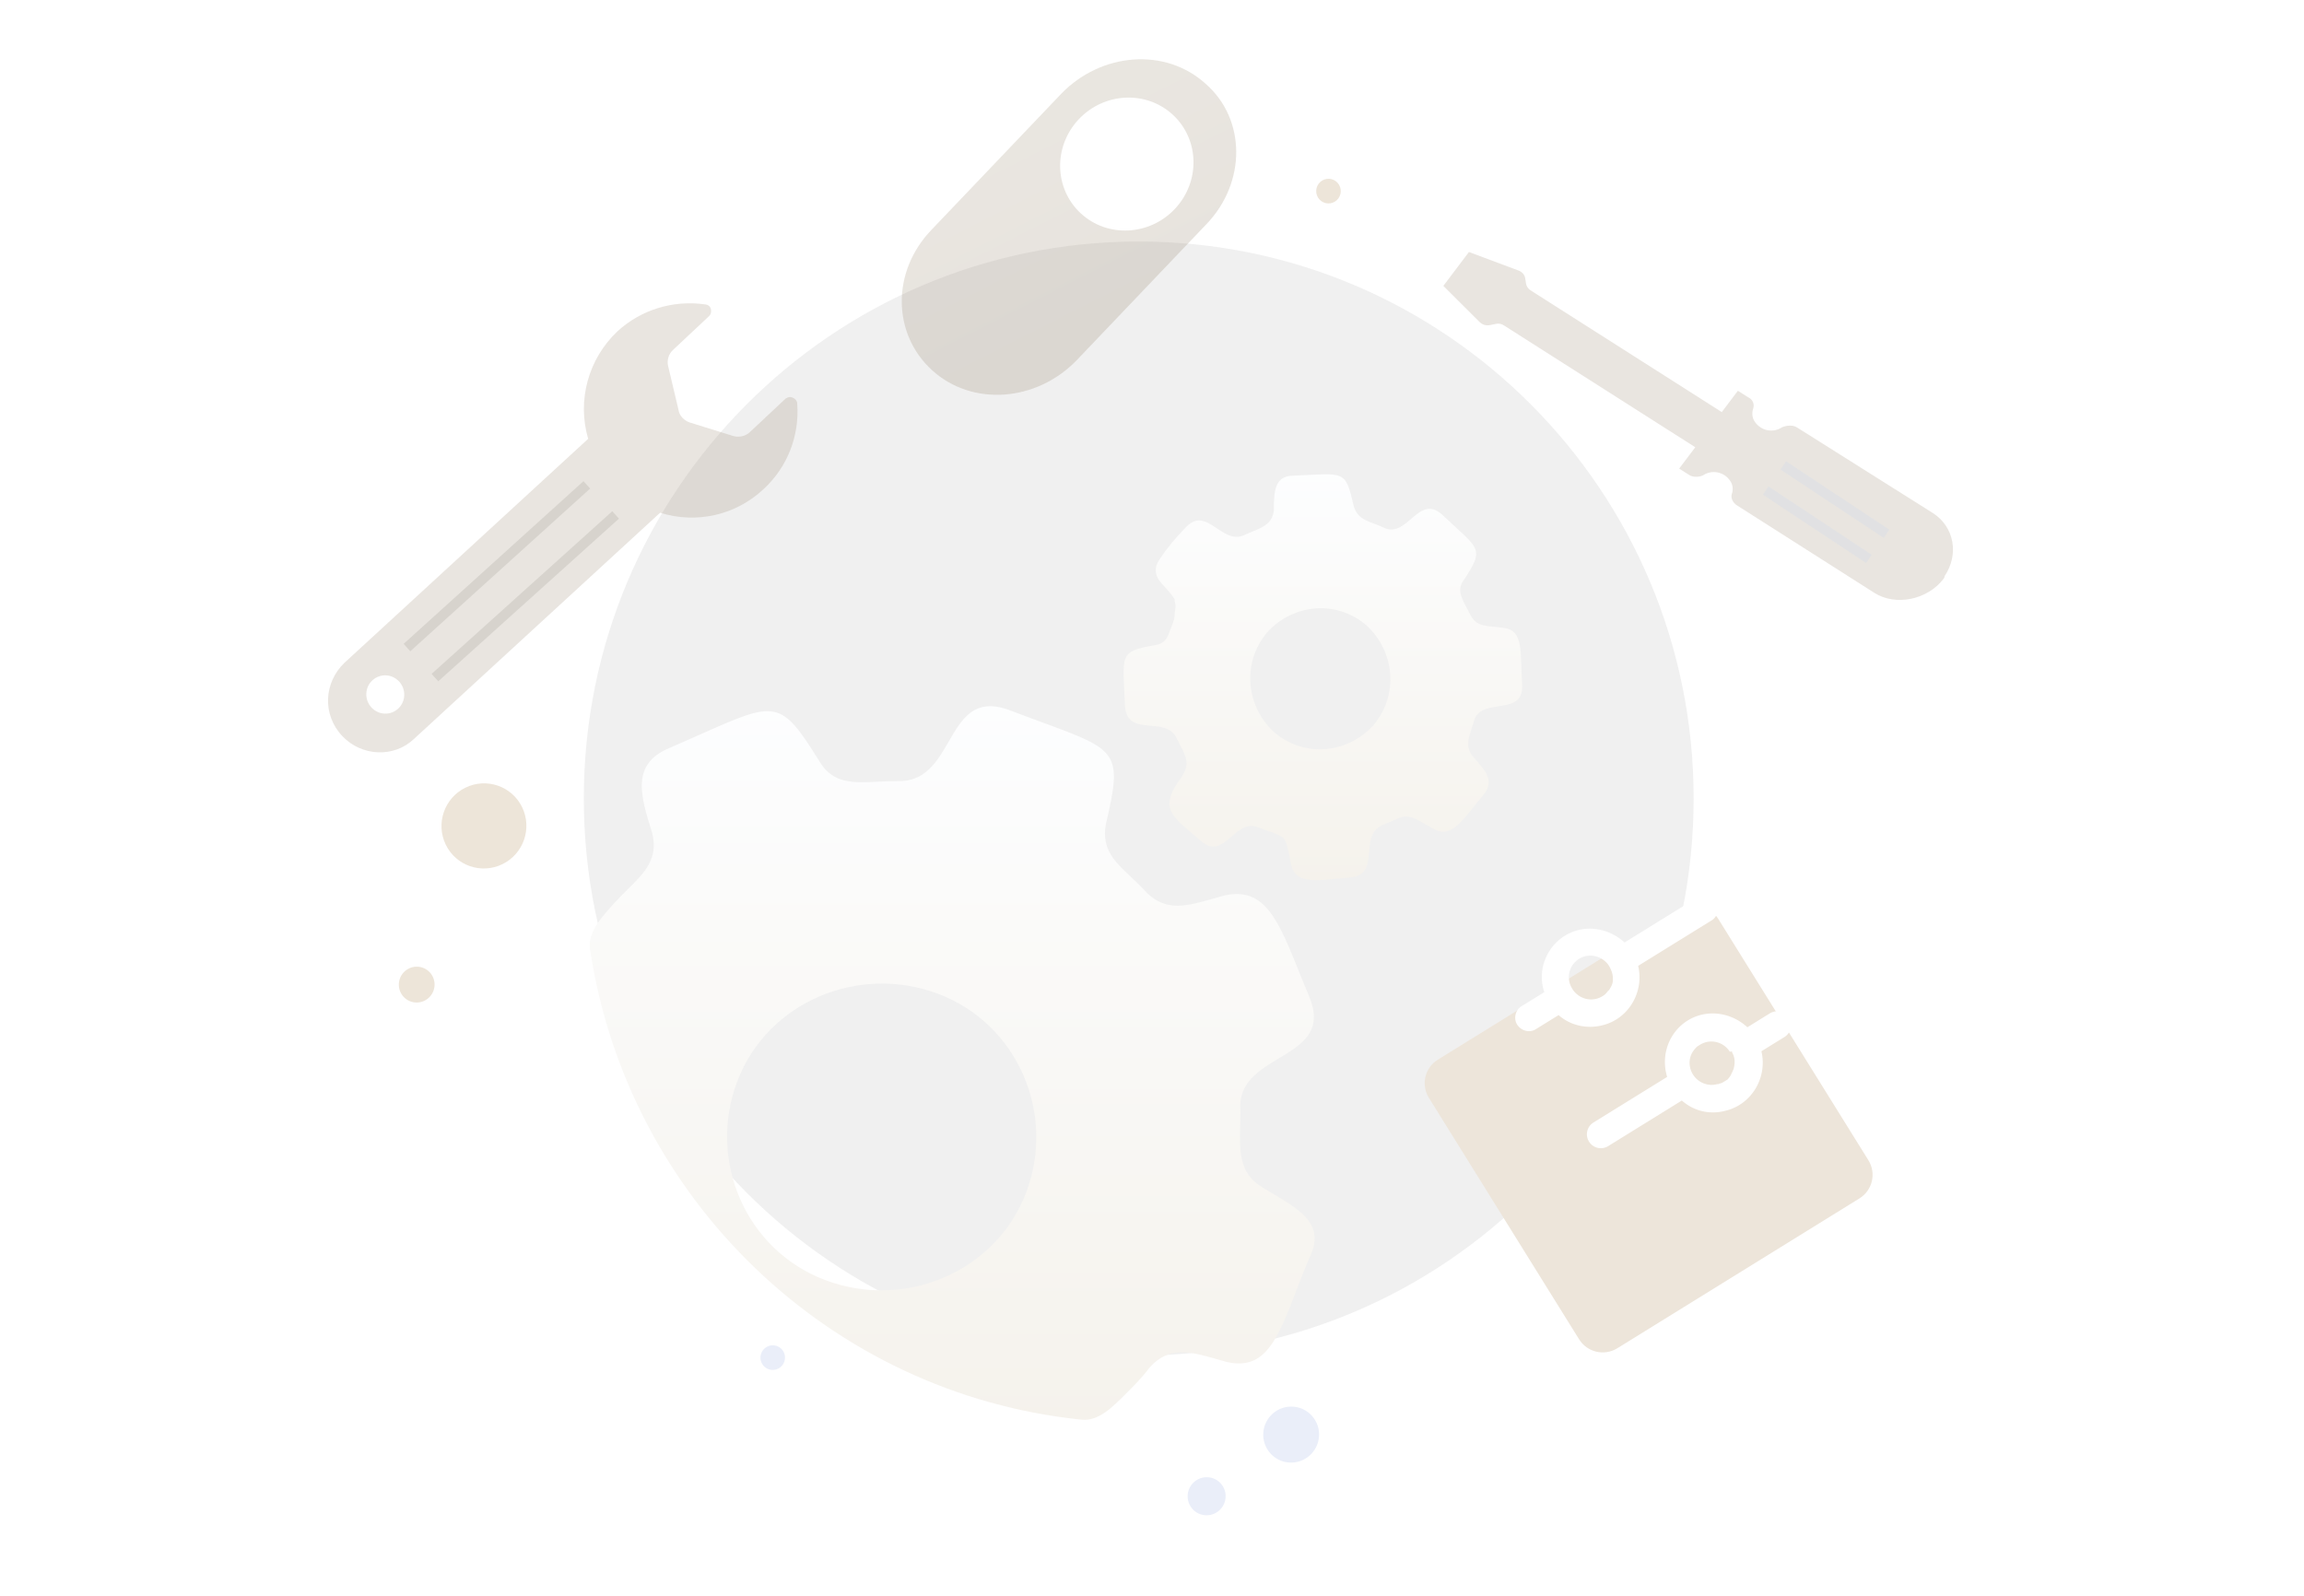 <svg xmlns="http://www.w3.org/2000/svg" width="231" height="160" fill="none" viewBox="0 0 231 160">
  <path fill="#F0F0F0" d="M114.169 135.922c30.727 0 55.636-25.006 55.636-55.852 0-30.846-24.909-55.852-55.636-55.852-30.727 0-55.636 25.006-55.636 55.852 0 30.846 24.909 55.852 55.636 55.852Z"/>
  <path fill="#EDE5D9" d="M134.026 20.076c.502-.461.537-1.243.078-1.747s-1.238-.539-1.74-.079-.538 1.243-.079 1.747 1.239.539 1.741.079Z"/>
  <g filter="url(#filter0_d_3840_744)">
    <path fill="url(#paint0_linear_3840_744)" fill-rule="evenodd" d="M108.437 135.358c1.712.176 3.131-1.297 4.354-2.51.826-.82 1.653-1.641 2.48-2.734 1.962-2.19 4.141-1.566 6.733-.824.322.092.65.186.984.277 3.873.904 5.11-2.302 6.979-7.148.392-1.016.812-2.105 1.29-3.244 1.674-3.321-.802-4.79-3.468-6.371-.406-.241-.817-.485-1.218-.738-2.351-1.4-2.295-3.595-2.228-6.247.011-.457.023-.928.023-1.41-.258-2.814 1.836-4.072 3.856-5.287 2.299-1.381 4.502-2.705 3.035-6.199-.36-.856-.691-1.678-1.005-2.46-2.1-5.217-3.465-8.609-7.539-7.657-.361.098-.713.199-1.059.298-2.559.736-4.716 1.356-6.659-.572-.538-.601-1.094-1.121-1.617-1.611-1.619-1.515-2.933-2.746-2.517-5.225 1.713-7.284 1.253-7.454-6.396-10.272-.966-.356-2.046-.753-3.25-1.213-3.519-1.309-4.776.864-6.095 3.144-1.16 2.006-2.368 4.094-5.206 3.966-.645 0-1.269.031-1.868.061-2.472.124-4.518.226-5.849-1.975-3.935-6.345-4.359-6.156-12.043-2.739-.927.412-1.959.871-3.115 1.371-3.786 1.61-2.796 4.8-1.716 8.278l.062.199c.654 2.597-.762 3.995-2.474 5.684-.452.446-.924.912-1.384 1.425-1.16 1.315-2.63 2.825-2.37 4.559 3.751 25.002 24.011 44.575 49.28 47.172Zm-25.688-13.995c7.993 3.008 17.088-.82 20.12-8.75 3.031-7.931-.827-16.955-8.82-19.963-7.993-3.008-17.088.82-20.12 8.751-3.032 7.93.827 16.954 8.82 19.962Z" clip-rule="evenodd"/>
  </g>
  <g filter="url(#filter1_d_3840_744)">
    <path fill="url(#paint1_linear_3840_744)" d="M152.608 61.608c-.217-3.267.216-5.446-1.948-5.663-1.515-.218-2.597 0-3.246-1.307-.649-1.307-1.515-2.396-.649-3.485 2.164-3.267 1.515-3.05-2.164-6.535-2.381-2.178-3.463 2.396-5.843 1.307-1.298-.653-2.597-.653-3.03-2.178-.865-3.703-.865-3.267-6.059-3.05-1.948 0-1.948 1.743-1.948 3.485-.216 1.525-1.298 1.743-2.813 2.396-2.38 1.307-3.895-3.05-6.059-.653-.948.955-1.731 1.909-2.492 3.01-.217.313-.416.652-.464 1.03-.161 1.27 1.045 1.774 1.815 3.048.039.065.059.057.059.132 0 .067.017.216.04.28.146.404-.04.808-.04 1.213 0 .595-.319 1.159-.515 1.721-.235.674-.496 1.171-1.433 1.328-3.679.653-3.246.871-3.029 6.099.216 3.267 4.111.871 5.193 3.267.352.708.99 1.705.984 2.521-.003.363-.148.715-.319 1.035-.236.444-.591.849-.844 1.287-.217.378-.393.787-.502 1.209-.413 1.597 1.324 2.631 3.062 4.186 2.38 2.178 3.462-2.396 5.843-1.307 2.813 1.089 2.596.436 3.246 3.703.432 2.178 3.029 1.525 5.842 1.307 3.247-.218.866-4.139 3.247-5.228.432-.218 1.082-.436 1.514-.653 1.299-.653 2.164.218 3.463.871 1.947 1.307 3.029-.653 5.194-3.267 1.298-1.525 0-2.614-1.082-3.921-.866-1.089-.217-2.178.216-3.703.866-2.178 4.977-.218 4.761-3.485Zm-14.932 4.139c-2.597 2.832-6.925 3.267-9.955.653-2.813-2.614-3.246-6.97-.649-10.02 2.597-2.832 6.925-3.267 9.955-.653 2.813 2.614 3.246 6.971.649 10.02Z"/>
  </g>
  <path fill="#EDE5D9" d="M46.656 78.987c-2.113 1.04-2.992 3.597-1.963 5.713 1.029 2.116 3.577 2.988 5.69 1.949 2.113-1.039 2.992-3.597 1.963-5.713-1.029-2.116-3.577-2.988-5.69-1.949Z"/>
  <path fill="#EAEEF9" d="M129.376 141.046c-1.546.047-2.765 1.342-2.723 2.892.042 1.55 1.329 2.768 2.875 2.721 1.545-.047 2.764-1.342 2.723-2.892-.042-1.55-1.329-2.769-2.875-2.721ZM120.927 148.125c-1.051.032-1.88.912-1.852 1.967.029 1.054.904 1.882 1.955 1.85 1.051-.032 1.88-.913 1.852-1.967-.029-1.054-.904-1.882-1.955-1.85Z"/>
  <path fill="#EDE5D9" d="M40.994 97.117c-.89.438-1.26 1.515-.826 2.405.433.891 1.506 1.258 2.396.821.89-.438 1.26-1.515.826-2.406-.433-.891-1.506-1.258-2.396-.821Z"/>
  <path fill="#EAEEF9" d="M76.934 135.024c-.612.301-.867 1.042-.568 1.655.298.613 1.036.865 1.648.564.612-.301.866-1.041.568-1.654-.298-.613-1.036-.866-1.648-.565Z"/>
  <path fill="url(#paint2_linear_3840_744)" d="m120.934 22.503-12.985 13.62c-4.033 4.176-10.476 4.663-14.494 1.005s-4.082-9.921-.05-14.097L106.391 9.411c4.032-4.176 10.475-4.663 14.493-1.005 4.059 3.547 4.082 9.921.05 14.097Z" opacity=".2"/>
  <path fill="#fff" d="M117.82 20.918c2.545-2.733 2.439-6.949-.236-9.415-2.676-2.466-6.908-2.25-9.453.483-2.545 2.733-2.439 6.949.236 9.415 2.676 2.467 6.908 2.25 9.453-.483Z"/>
  <path fill="url(#paint3_linear_3840_744)" d="m78.775 39.959-3.627 3.402c-.431.395-1.106.532-1.685.342l-4.31-1.339c-.58-.19-1.065-.706-1.13-1.288l-1.031-4.342c-.148-.585.04-1.238.472-1.633l3.627-3.402c.259-.237.275-.732.032-.991-.081-.086-.245-.176-.413-.183-3.25-.468-6.465.554-8.794 2.688-2.937 2.77-4.077 6.938-2.946 10.788l-24.423 22.448c-2.074 1.979-2.262 5.195-.239 7.348 1.942 2.066 5.203 2.204 7.19.303l24.682-22.685c3.647 1.146 7.611.238 10.375-2.373 2.416-2.213 3.608-5.387 3.375-8.538.013-.413-.397-.678-.731-.692-.167-.007-.254.072-.423.147Zm-41.528 30.985c-.728-.775-.688-2.013.088-2.724.777-.711 1.947-.662 2.675.113.728.775.688 2.013-.089 2.724-.777.711-1.947.662-2.675-.113-.003.083-.003.083 0 0Z" opacity=".2"/>
  <path stroke="#BCB9B3" stroke-miterlimit="10" d="M58.836 48.616 40.803 64.933M61.724 51.633 43.607 67.945" opacity=".4"/>
  <path fill="url(#paint4_linear_3840_744)" d="M180.157 42.856c-.378-.241-.947-.23-1.484-.013-.933.618-2.117.329-2.7-.508-.283-.367-.361-.883-.203-1.341.159-.458-.03-.951-.519-1.169l-1.01-.643-1.614 2.14-19.184-12.217c-.252-.161-.409-.447-.441-.654l-.078-.516c-.062-.413-.33-.676-.693-.815l-4.956-1.851-2.564 3.399 3.627 3.614c.268.264.631.402 1.073.311l.553-.114c.332-.068.568-.011.821.15l19.184 12.217-1.615 2.14 1.01.643c.379.241.947.231 1.374.036.933-.618 2.116-.329 2.699.508.284.367.362.883.204 1.341-.159.458.14.928.519 1.169l13.757 8.761c2.145 1.366 5.352.706 6.966-1.434 0 0 .095-.126.079-.229 1.488-2.221.956-4.983-1.19-6.349l-13.615-8.578Z" opacity=".2"/>
  <path stroke="#D6DCE8" stroke-miterlimit="10" d="m177.029 49.189 10.349 6.853M178.795 46.671l10.35 6.853" opacity=".4"/>
  <g filter="url(#filter2_d_3840_744)">
    <path fill="#EDE5DA" d="m168.424 80.235-24.259 15.017c-1.319.816-1.719 2.521-.901 3.837l15.053 24.202c.818 1.315 2.527 1.714 3.845.898l24.26-15.016c1.318-.816 1.719-2.522.901-3.837L172.27 81.133c-.818-1.315-2.527-1.715-3.846-.898Z"/>
  </g>
  <path fill="#fff" d="m170.194 89.979-7.318 4.529c-1.295-1.202-3.152-1.692-4.848-1.189-2.609.795-4.058 3.605-3.194 6.167l-2.308 1.428c-.593.367-.793 1.22-.425 1.812.409.657 1.264.857 1.857.49l2.307-1.428c1.214 1.07 2.882 1.404 4.38 1.023 2.626-.623 4.222-3.342 3.597-5.961l7.383-4.57c.594-.367.794-1.22.426-1.812-.343-.699-1.198-.898-1.857-.49Zm-8.489 8.078c.032.345-.043.664-.225.959-.091.147-.116.254-.248.336-.157.188-.248.336-.445.458-1.014.718-2.362.46-3.083-.551-.04-.066-.04-.066-.081-.132-.655-1.052-.289-2.372.7-2.984.989-.612 2.271-.313 2.95.633.246.395.425.83.432 1.281Zm15.729 3.563-2.242 1.387c-1.295-1.202-3.152-1.692-4.848-1.189-2.609.795-3.992 3.564-3.194 6.167l-7.384 4.57c-.659.409-.859 1.261-.45 1.919.409.657 1.264.857 1.923.449l7.383-4.57c1.214 1.07 2.816 1.445 4.38 1.023 2.625-.623 4.222-3.342 3.597-5.961l2.307-1.428c.659-.408.86-1.261.451-1.918a1.392 1.392 0 0 0-1.923-.449Zm-3.788 3.892c.327.526.309 1.084.184 1.617-.025.107-.116.254-.141.361-.091.147-.116.254-.207.401-.091.147-.157.188-.248.336-.066.04-.131.081-.197.122-.066.041-.132.082-.198.122-.132.082-.264.164-.437.179-.065.041-.131.082-.238.057-.848.252-1.891-.105-2.423-.959-.491-.79-.439-1.733.057-2.404.157-.188.248-.336.446-.458.066-.041.132-.082.197-.122 1.055-.653 2.378-.288 2.992.698.238-.056.279.01.213.05Z"/>
  <defs>
    <linearGradient id="paint0_linear_3840_744" x1="95.264" x2="95.264" y1="62.156" y2="136.363" gradientUnits="userSpaceOnUse">
      <stop stop-color="#FDFEFF"/>
      <stop offset=".996" stop-color="#F5F2EC"/>
    </linearGradient>
    <linearGradient id="paint1_linear_3840_744" x1="132.621" x2="132.621" y1="39.617" y2="81.697" gradientUnits="userSpaceOnUse">
      <stop stop-color="#FDFEFF"/>
      <stop offset=".996" stop-color="#F5F2EC"/>
    </linearGradient>
    <linearGradient id="paint2_linear_3840_744" x1="112.295" x2="104.522" y1="29.577" y2="14.28" gradientUnits="userSpaceOnUse">
      <stop offset=".003" stop-color="#877357"/>
      <stop offset="1" stop-color="#938065"/>
    </linearGradient>
    <linearGradient id="paint3_linear_3840_744" x1="71.715" x2="40.831" y1="51.848" y2="50.318" gradientUnits="userSpaceOnUse">
      <stop offset=".003" stop-color="#938065"/>
      <stop offset="1" stop-color="#938065"/>
    </linearGradient>
    <linearGradient id="paint4_linear_3840_744" x1="174.306" x2="168.934" y1="56.082" y2="27.734" gradientUnits="userSpaceOnUse">
      <stop offset=".003" stop-color="#938065"/>
      <stop offset="1" stop-color="#938065"/>
    </linearGradient>
    <filter id="filter0_d_3840_744" width="96.675" height="95.557" x="47.127" y="58.816" color-interpolation-filters="sRGB" filterUnits="userSpaceOnUse">
      <feFlood flood-opacity="0" result="BackgroundImageFix"/>
      <feColorMatrix in="SourceAlpha" result="hardAlpha" values="0 0 0 0 0 0 0 0 0 0 0 0 0 0 0 0 0 0 127 0"/>
      <feOffset dy="7"/>
      <feGaussianBlur stdDeviation="6"/>
      <feColorMatrix values="0 0 0 0 0.576 0 0 0 0 0.502 0 0 0 0 0.396 0 0 0 0.37 0"/>
      <feBlend in2="BackgroundImageFix" result="effect1_dropShadow_3840_744"/>
      <feBlend in="SourceGraphic" in2="effect1_dropShadow_3840_744" result="shape"/>
    </filter>
    <filter id="filter1_d_3840_744" width="83.964" height="84.699" x="90.652" y="25.559" color-interpolation-filters="sRGB" filterUnits="userSpaceOnUse">
      <feFlood flood-opacity="0" result="BackgroundImageFix"/>
      <feColorMatrix in="SourceAlpha" result="hardAlpha" values="0 0 0 0 0 0 0 0 0 0 0 0 0 0 0 0 0 0 127 0"/>
      <feOffset dy="7"/>
      <feGaussianBlur stdDeviation="11"/>
      <feColorMatrix values="0 0 0 0 0.576 0 0 0 0 0.502 0 0 0 0 0.396 0 0 0 0.37 0"/>
      <feBlend in2="BackgroundImageFix" result="effect1_dropShadow_3840_744"/>
      <feBlend in="SourceGraphic" in2="effect1_dropShadow_3840_744" result="shape"/>
    </filter>
    <filter id="filter2_d_3840_744" width="88.907" height="88.8" x="120.84" y="68.812" color-interpolation-filters="sRGB" filterUnits="userSpaceOnUse">
      <feFlood flood-opacity="0" result="BackgroundImageFix"/>
      <feColorMatrix in="SourceAlpha" result="hardAlpha" values="0 0 0 0 0 0 0 0 0 0 0 0 0 0 0 0 0 0 127 0"/>
      <feOffset dy="11"/>
      <feGaussianBlur stdDeviation="11"/>
      <feColorMatrix values="0 0 0 0 0.398 0 0 0 0 0.477 0 0 0 0 0.575 0 0 0 0.27 0"/>
      <feBlend in2="BackgroundImageFix" result="effect1_dropShadow_3840_744"/>
      <feBlend in="SourceGraphic" in2="effect1_dropShadow_3840_744" result="shape"/>
    </filter>
  </defs>
</svg>
